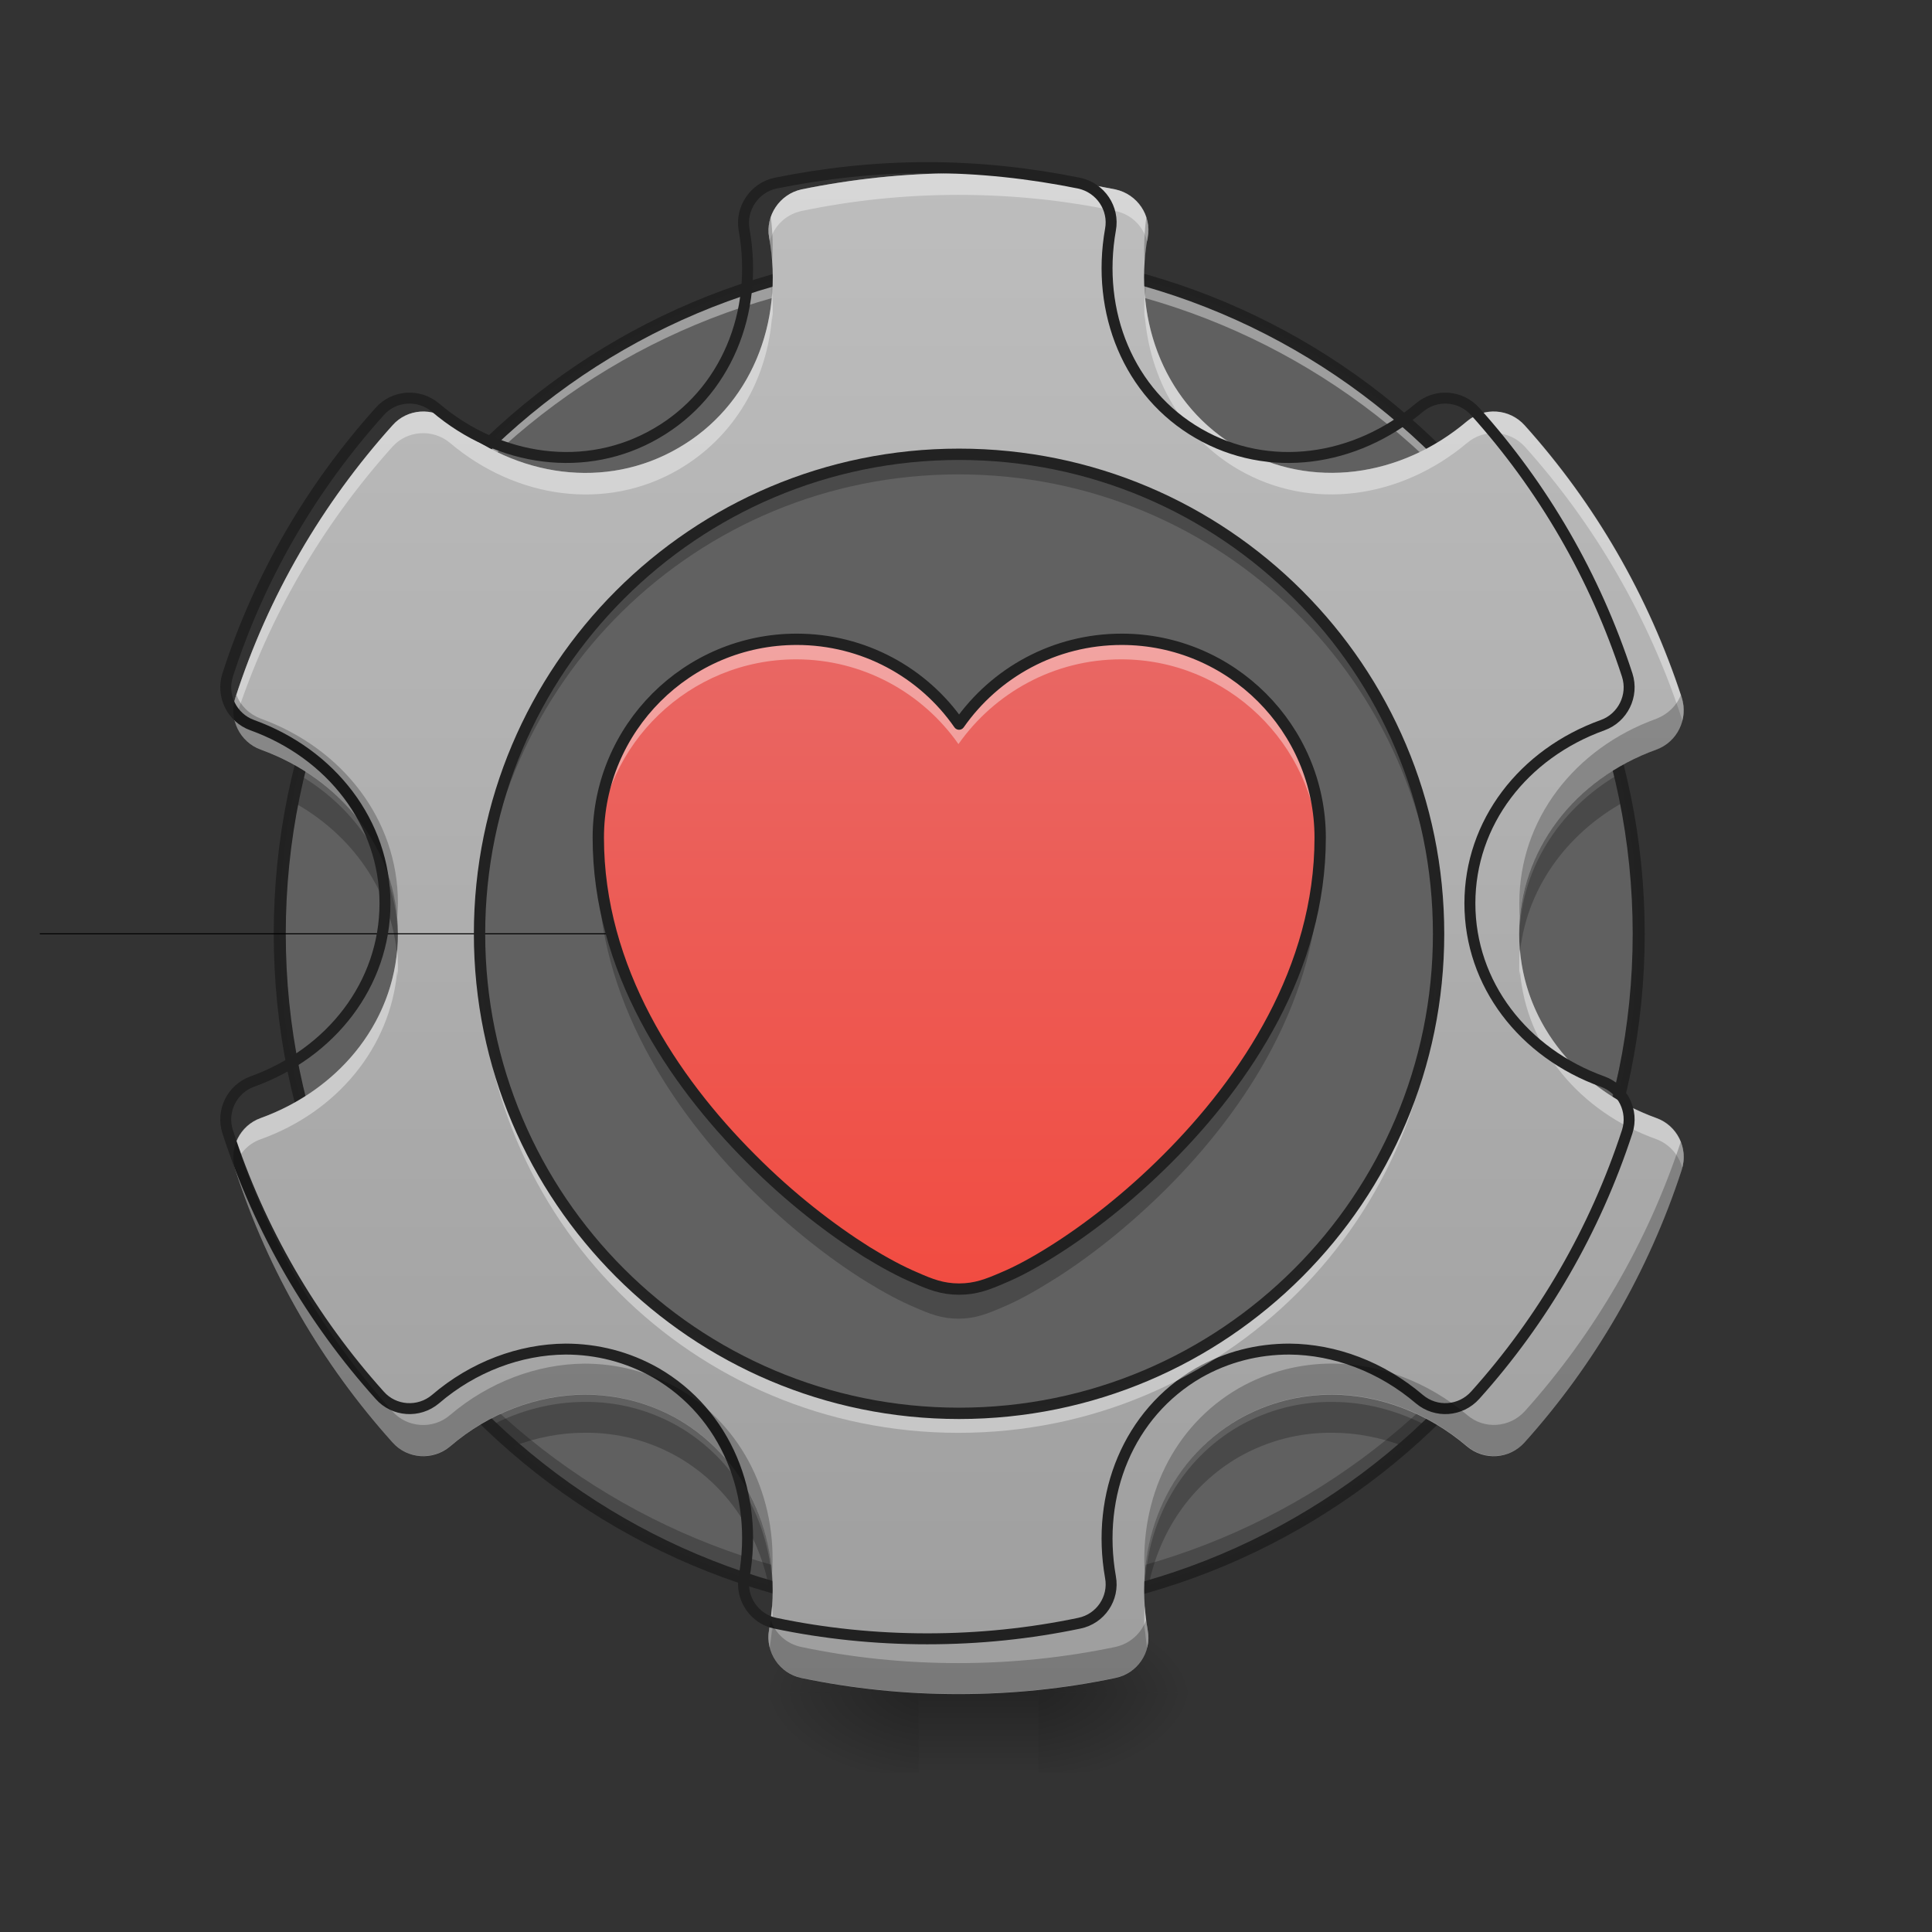 <svg height="22" viewBox="0 0 22 22" width="22" xmlns="http://www.w3.org/2000/svg" xmlns:xlink="http://www.w3.org/1999/xlink"><rect x="0" y="0" width="22" height="22" fill="#333333" stroke="none"/><filter id="a" height="100%" width="100%" x="0%" y="0%"><feColorMatrix in="SourceGraphic" type="matrix" values="0 0 0 0 1 0 0 0 0 1 0 0 0 0 1 0 0 0 1 0"/></filter><mask id="b"><g filter="url(#a)"><path d="m0 0h22v22h-22z" fill-opacity=".99"/></g></mask><clipPath id="c"><path d="m0 0h22v22h-22z"/></clipPath><linearGradient id="d" gradientUnits="userSpaceOnUse" x1="9.551" x2="9.551" y1="19.273" y2="20.183"><stop offset="0" stop-opacity=".275"/><stop offset="1" stop-opacity="0"/></linearGradient><linearGradient id="e"><stop offset="0" stop-opacity=".314"/><stop offset=".222" stop-opacity=".275"/><stop offset="1" stop-opacity="0"/></linearGradient><radialGradient id="f" cx="450.909" cy="189.579" gradientTransform="matrix(0 -.054 -.097 -0 29.927 43.722)" gradientUnits="userSpaceOnUse" r="21.167" xlink:href="#e"/><radialGradient id="g" cx="450.909" cy="189.579" gradientTransform="matrix(-0 .054 .097 0 -7.642 -5.175)" gradientUnits="userSpaceOnUse" r="21.167" xlink:href="#e"/><radialGradient id="h" cx="450.909" cy="189.579" gradientTransform="matrix(-0 -.054 .097 -0 -7.642 43.722)" gradientUnits="userSpaceOnUse" r="21.167" xlink:href="#e"/><radialGradient id="i" cx="450.909" cy="189.579" gradientTransform="matrix(0 .054 -.097 0 29.927 -5.175)" gradientUnits="userSpaceOnUse" r="21.167" xlink:href="#e"/><mask id="j"><g filter="url(#a)"><path d="m0 0h22v22h-22z" fill-opacity=".99"/></g></mask><clipPath id="k"><path d="m0 0h22v22h-22z"/></clipPath><mask id="l"><g filter="url(#a)"><path d="m0 0h22v22h-22z" fill-opacity=".99"/></g></mask><clipPath id="m"><path d="m0 0h22v22h-22z"/></clipPath><mask id="n"><g filter="url(#a)"><path d="m0 0h22v22h-22z" fill-opacity=".99"/></g></mask><clipPath id="o"><path d="m0 0h22v22h-22z"/></clipPath><linearGradient id="p" gradientUnits="userSpaceOnUse" x1="10.915" x2="10.915" y1="19.273" y2="1.991"><stop offset="0" stop-color="#9e9e9e"/><stop offset="1" stop-color="#bdbdbd"/></linearGradient><mask id="q"><g filter="url(#a)"><path d="m0 0h22v22h-22z" fill-opacity=".99"/></g></mask><clipPath id="r"><path d="m0 0h22v22h-22z"/></clipPath><linearGradient id="s" gradientUnits="userSpaceOnUse" x1="10.915" x2="10.915" y1="17.116" y2="4.15"><stop offset="0" stop-color="#f44336"/><stop offset="1" stop-color="#e57373"/></linearGradient><mask id="t"><g filter="url(#a)"><path d="m0 0h22v22h-22z" fill-opacity=".99"/></g></mask><clipPath id="u"><path d="m0 0h22v22h-22z"/></clipPath><mask id="v"><g filter="url(#a)"><path d="m0 0h22v22h-22z" fill-opacity=".99"/></g></mask><clipPath id="w"><path d="m0 0h22v22h-22z"/></clipPath><mask id="x"><g filter="url(#a)"><path d="m0 0h22v22h-22z" fill-opacity=".99"/></g></mask><clipPath id="y"><path d="m0 0h22v22h-22z"/></clipPath><g clip-path="url(#c)" mask="url(#b)"><path d="m10.914 2.902c4.27 0 7.734 3.461 7.734 7.73 0 4.27-3.465 7.73-7.734 7.73-4.27 0-7.73-3.461-7.73-7.73 0-4.27 3.461-7.73 7.73-7.73zm0 0" fill="#616161"/></g><path d="m10.461 18.934h1.363v1.25h-1.363zm0 0" fill="url(#d)"/><path d="m11.824 19.273h1.82v-.91h-1.82zm0 0" fill="url(#f)"/><path d="m10.461 19.273h-1.82v.91h1.82zm0 0" fill="url(#g)"/><path d="m10.461 19.273h-1.82v-.91h1.82zm0 0" fill="url(#h)"/><path d="m11.824 19.273h1.82v.91h-1.82zm0 0" fill="url(#i)"/><path d="m8.801 3.191c-.012.004-.023.004-.031.008.012.074.02.145.023.219.004-.074.008-.152.008-.227zm4.23 0c0 .074 0 .152.004.227.008-.074.016-.145.027-.219-.012-.004-.02-.004-.031-.008zm-9.637 5.625c-.023.105-.047.207-.066.312.68.371 1.133 1.016 1.195 1.762.004-.059.008-.117.008-.176 0-.797-.441-1.496-1.137-1.898zm15.039 0c-.691.402-1.133 1.102-1.133 1.898 0 .059 0 .117.004.176.062-.746.52-1.391 1.195-1.762-.02-.105-.043-.207-.066-.312zm-11.777 7.148c-.363 0-.734.094-1.074.273.086.082.172.16.258.234.266-.102.543-.156.816-.156.367-.004.73.086 1.066.277.551.32.906.855 1.031 1.465.012.004.027.008.043.016-.035-.762-.414-1.449-1.074-1.832-.336-.191-.699-.281-1.066-.277zm8.52 0c-.371-.004-.734.086-1.07.277-.656.383-1.039 1.07-1.07 1.832.012-.008.027-.012.043-.016.121-.609.477-1.145 1.027-1.465.336-.191.699-.281 1.07-.277.273 0 .551.055.816.156.086-.074.172-.152.258-.234-.344-.18-.711-.273-1.074-.273zm0 0" fill-opacity=".235"/><g clip-path="url(#k)" mask="url(#j)"><path d="m10.914 2.902c-4.281 0-7.73 3.445-7.73 7.73v.102c.055-4.238 3.48-7.633 7.73-7.633s7.68 3.395 7.73 7.633c0-.035.004-.07.004-.102 0-4.285-3.449-7.73-7.734-7.73zm0 0" fill="#fff" fill-opacity=".392"/></g><g clip-path="url(#m)" mask="url(#l)"><path d="m3.184 10.508v.125c0 4.281 3.449 7.73 7.73 7.73 4.285 0 7.734-3.449 7.734-7.73 0-.043-.004-.082-.004-.125-.066 4.227-3.488 7.605-7.73 7.605-4.242 0-7.664-3.379-7.73-7.605zm0 0" fill-opacity=".235"/></g><g clip-path="url(#o)" mask="url(#n)"><path d="m253.976-147.461c99.354 0 179.983 80.538 179.983 179.892 0 99.354-80.629 179.892-179.983 179.892-99.354 0-179.892-80.538-179.892-179.892 0-99.354 80.538-179.892 179.892-179.892zm0 0" fill="none" stroke="#212121" stroke-linecap="round" stroke-linejoin="round" stroke-width="3.188" transform="matrix(.043 0 0 .043 0 9.239)"/></g><path d="m10.914 1.973c-.613 0-1.211.066-1.789.184-.246.055-.41.297-.367.547.176.973-.215 1.926-1.035 2.398-.82.477-1.844.336-2.598-.305-.195-.164-.488-.145-.656.047-.797.887-1.414 1.938-1.789 3.102-.078.242.051.504.289.59.93.336 1.562 1.148 1.562 2.098 0 .949-.633 1.762-1.562 2.098-.238.086-.367.348-.289.59.375 1.16.992 2.215 1.789 3.102.168.191.461.211.656.047.445-.383.996-.586 1.531-.59.367 0 .73.09 1.066.281.82.477 1.211 1.426 1.035 2.402-.043.25.121.492.367.543.578.121 1.176.184 1.789.184.613 0 1.211-.062 1.789-.184.25-.051.414-.293.367-.543-.172-.977.215-1.926 1.035-2.402.336-.191.699-.281 1.07-.281.535.004 1.082.207 1.531.59.195.164.484.145.656-.047.797-.887 1.41-1.941 1.789-3.102.078-.242-.051-.504-.289-.59-.934-.336-1.562-1.148-1.562-2.098 0-.949.629-1.762 1.562-2.098.238-.086.367-.348.289-.59-.379-1.164-.992-2.215-1.789-3.102-.172-.191-.461-.211-.656-.047-.758.641-1.777.781-2.602.305-.82-.473-1.207-1.426-1.035-2.398.047-.25-.117-.492-.367-.547-.578-.117-1.176-.184-1.789-.184zm0 0" fill="url(#p)"/><g clip-path="url(#r)" mask="url(#q)"><path d="m10.914 5.176c3.016 0 5.457 2.441 5.457 5.457 0 3.012-2.441 5.457-5.457 5.457-3.012 0-5.457-2.445-5.457-5.457 0-3.016 2.445-5.457 5.457-5.457zm0 0" fill="#616161"/></g><path d="m253.976 32.431h-243.431" fill="none" stroke="#000" stroke-width=".265" transform="matrix(.043 0 0 .043 0 9.239)"/><path d="m10.914 1.973c-.613 0-1.211.066-1.789.184-.246.055-.41.297-.367.547.004.016.008.027.008.043.043-.168.18-.305.359-.344.578-.121 1.176-.184 1.789-.184.613 0 1.211.062 1.789.184.184.039.316.176.359.344.004-.016.008-.027.008-.043.047-.25-.117-.492-.367-.547-.578-.117-1.176-.184-1.789-.184zm-2.121 1.363c-.051.738-.43 1.398-1.07 1.766-.82.477-1.844.336-2.598-.305-.195-.164-.488-.145-.656.047-.797.887-1.414 1.938-1.789 3.102-.031.09-.031.184-.008.266.004-.008.004-.016.008-.023.375-1.16.992-2.215 1.789-3.102.168-.188.461-.207.656-.043.754.637 1.777.781 2.598.305.641-.371 1.02-1.031 1.07-1.766 0 .02.004.039.004.059.004-.102.004-.203-.004-.305zm4.242 0c-.004.102-.008.203 0 .305 0-.02 0-.039 0-.059.055.734.43 1.395 1.07 1.766.824.477 1.844.332 2.602-.305.195-.164.484-.145.656.043.797.887 1.41 1.941 1.789 3.102 0 .008.004.016.004.023.023-.082.023-.176-.004-.266-.379-1.164-.992-2.215-1.789-3.102-.172-.191-.461-.211-.656-.047-.758.641-1.777.781-2.602.305-.641-.367-1.016-1.027-1.07-1.766zm-8.512 7.477c-.074.871-.684 1.602-1.555 1.918-.234.082-.359.332-.297.566.039-.145.145-.27.297-.324.871-.312 1.48-1.047 1.555-1.918 0 .02.004.039.004.059.004-.043.004-.082.004-.125 0-.059-.004-.117-.008-.176zm12.785 0c-.008.059-.008.117-.008.176v.125c.004-.02.004-.039.008-.059.07.871.68 1.605 1.555 1.918.148.055.254.18.293.324.066-.234-.062-.484-.293-.566-.875-.316-1.484-1.047-1.555-1.918zm-8.516 7.473c-.008.09-.02.184-.035.277-.012.066-.008.137.008.199.012-.078.023-.156.027-.234 0 .02.004.039.004.059.004-.102.004-.203-.004-.301zm4.242 0c-.004.098-.008.199 0 .301 0-.02 0-.039 0-.059.008.078.016.156.027.234.02-.062.02-.133.008-.199-.016-.094-.027-.188-.035-.277zm0 0" fill="#fff" fill-opacity=".392"/><path d="m959.908 173.498c-53.939 0-106.504 5.841-157.351 16.147-21.644 4.81-36.074 26.111-32.295 48.098 15.46 85.547-18.896 169.375-91.044 210.946-72.148 41.914-162.161 29.546-228.468-26.798-17.178-14.43-42.945-12.712-57.718 4.123-70.086 77.988-124.369 170.406-157.351 272.787-6.871 21.301 4.466 44.319 25.423 51.878 81.767 29.546 137.424 101.007 137.424 184.492s-55.657 154.946-137.424 184.492c-20.957 7.558-32.295 30.577-25.423 51.878 32.982 102.038 87.264 194.799 157.351 272.787 14.773 16.834 40.54 18.552 57.718 4.123 39.166-33.669 87.608-51.534 134.676-51.878 32.295 0 64.246 7.902 93.792 24.736 72.148 41.914 106.504 125.4 91.044 211.29-3.779 21.988 10.65 43.289 32.295 47.755 50.847 10.65 103.412 16.147 157.351 16.147s106.504-5.497 157.351-16.147c21.988-4.466 36.417-25.767 32.295-47.755-15.117-85.89 18.896-169.375 91.044-211.29 29.546-16.834 61.497-24.736 94.136-24.736 47.068.344 95.166 18.209 134.676 51.878 17.178 14.43 42.602 12.712 57.718-4.123 70.086-77.988 124.025-170.75 157.351-272.787 6.871-21.301-4.466-44.319-25.423-51.878-82.111-29.546-137.424-101.007-137.424-184.492s55.313-154.946 137.424-184.492c20.957-7.558 32.295-30.577 25.423-51.878-33.325-102.381-87.264-194.799-157.351-272.787-15.117-16.834-40.54-18.552-57.718-4.123-66.651 56.344-156.32 68.712-228.811 26.798-72.148-41.571-106.16-125.4-91.044-210.946 4.123-21.988-10.307-43.289-32.295-48.098-50.847-10.307-103.412-16.147-157.351-16.147zm0 0" fill="none" stroke="#212121" stroke-linecap="round" stroke-linejoin="round" stroke-width="11.339" transform="scale(.011)"/><path d="m8.777 2.469c-.027.07-.031.152-.02.234.02.094.027.188.035.281.012-.172.008-.344-.016-.516zm4.277 0c-.023.172-.031.344-.02.516.008-.094.02-.188.035-.281.016-.082.008-.164-.016-.234zm-10.363 5.445c-.004.008-.008.02-.012.031-.078.242.051.504.289.59.871.312 1.48 1.047 1.555 1.922.004-.059.008-.117.008-.176 0-.949-.633-1.762-1.562-2.098-.133-.051-.23-.148-.277-.27zm16.449 0c-.047.121-.148.219-.277.27-.934.336-1.562 1.148-1.562 2.098 0 .059 0 .117.004.176.074-.875.684-1.609 1.559-1.922.238-.086.367-.348.289-.59-.004-.012-.008-.023-.012-.031zm-16.449 5.086c-.039.098-.047.211-.012.32.375 1.16.992 2.215 1.789 3.102.168.191.461.211.656.047.445-.383.996-.586 1.531-.59.367 0 .73.09 1.066.281.641.371 1.02 1.031 1.07 1.77.062-.875-.328-1.691-1.07-2.121-.336-.191-.699-.281-1.066-.281-.535.004-1.086.207-1.531.586-.195.168-.488.145-.656-.043-.789-.879-1.402-1.922-1.777-3.07zm16.449 0c-.379 1.148-.988 2.191-1.777 3.07-.172.188-.461.211-.656.043-.449-.379-.996-.582-1.531-.586-.371 0-.734.09-1.07.281-.742.43-1.129 1.246-1.07 2.121.055-.738.43-1.398 1.07-1.77.336-.191.699-.281 1.07-.281.535.004 1.082.207 1.531.59.195.164.484.145.656-.047.797-.887 1.41-1.941 1.789-3.102.035-.109.027-.223-.012-.32zm-10.363 5.445c-.004.039-.012.078-.02.117-.043.25.121.492.367.543.578.121 1.176.184 1.789.184.613 0 1.211-.062 1.789-.184.25-.051.414-.293.367-.543-.008-.039-.012-.078-.016-.117-.055.152-.184.273-.352.309-.578.121-1.176.184-1.789.184-.613 0-1.211-.062-1.789-.184-.168-.035-.297-.156-.348-.309zm0 0" fill-opacity=".235"/><path d="m9.066 7.281c-1.246 0-2.258 1.012-2.258 2.258 0 1.492.844 2.758 1.738 3.652.445.449.91.805 1.312 1.059.203.125.391.227.559.297.168.074.305.129.496.129.191 0 .328-.055.5-.129.168-.07.355-.172.555-.297.406-.254.867-.609 1.316-1.059.895-.895 1.738-2.16 1.738-3.652 0-1.246-1.016-2.258-2.258-2.258-.766 0-1.441.379-1.852.965-.406-.586-1.086-.965-1.848-.965zm0 0" fill="url(#s)"/><path d="m9.066 7.281c-1.246 0-2.258 1.012-2.258 2.258v.129c.051-1.199 1.047-2.16 2.258-2.16.762 0 1.441.383 1.848.965.41-.582 1.086-.965 1.852-.965 1.211 0 2.203.961 2.254 2.16.004-.043.004-.086.004-.129 0-1.246-1.016-2.258-2.258-2.258-.766 0-1.441.379-1.852.965-.406-.586-1.086-.965-1.848-.965zm0 0" fill="#fff" fill-opacity=".392"/><path d="m6.812 9.734c-.004.047-.004.098-.004.145 0 1.492.844 2.762 1.738 3.656.445.445.91.805 1.312 1.055.203.125.391.227.559.297.168.074.305.129.496.129.191 0 .328-.055.5-.129.168-.07.355-.172.555-.297.406-.25.867-.609 1.316-1.055.895-.895 1.738-2.164 1.738-3.656 0-.047-.004-.098-.004-.145-.07 1.406-.879 2.602-1.734 3.457-.449.449-.91.805-1.316 1.059-.199.125-.387.227-.555.297-.172.074-.309.129-.5.129-.191 0-.328-.055-.496-.129-.168-.07-.355-.172-.559-.297-.402-.254-.867-.609-1.312-1.059-.855-.855-1.664-2.051-1.734-3.457zm0 0" fill-opacity=".235"/><path d="m210.98-45.562c-28.997 0-52.54 23.543-52.54 52.54 0 34.724 19.634 64.176 40.451 84.992 10.363 10.454 21.18 18.725 30.543 24.634 4.727 2.909 9.09 5.272 12.999 6.908 3.909 1.727 7.09 3 11.544 3 4.454 0 7.636-1.273 11.635-3 3.909-1.636 8.272-4 12.908-6.908 9.454-5.909 20.18-14.18 30.633-24.634 20.816-20.816 40.451-50.268 40.451-84.992 0-28.997-23.634-52.54-52.54-52.54-17.816 0-33.542 8.817-43.087 22.452-9.454-13.635-25.27-22.452-42.996-22.452zm0 0" fill="none" stroke="#212121" stroke-linecap="round" stroke-linejoin="round" stroke-width="3" transform="matrix(.043 0 0 .043 0 9.239)"/><g clip-path="url(#u)" mask="url(#t)"><path d="m10.914 5.176c-3.023 0-5.457 2.434-5.457 5.457v.113c.062-2.973 2.473-5.344 5.457-5.344 2.988 0 5.398 2.371 5.457 5.344 0-.039 0-.074 0-.113 0-3.023-2.434-5.457-5.457-5.457zm0 0" fill-opacity=".235"/></g><g clip-path="url(#w)" mask="url(#v)"><path d="m10.914 16.316c-3.023 0-5.457-2.434-5.457-5.457 0-.039 0-.074 0-.113.062 2.969 2.473 5.344 5.457 5.344 2.988 0 5.398-2.375 5.457-5.344v.113c0 3.023-2.434 5.457-5.457 5.457zm0 0" fill="#fff" fill-opacity=".392"/></g><g clip-path="url(#y)" mask="url(#x)"><path d="m253.976-94.557c70.175 0 126.988 56.813 126.988 126.988 0 70.084-56.813 126.988-126.988 126.988-70.084 0-126.988-56.904-126.988-126.988 0-70.175 56.904-126.988 126.988-126.988zm0 0" fill="none" stroke="#212121" stroke-linecap="round" stroke-linejoin="round" stroke-width="3" transform="matrix(.043 0 0 .043 0 9.239)"/></g></svg>